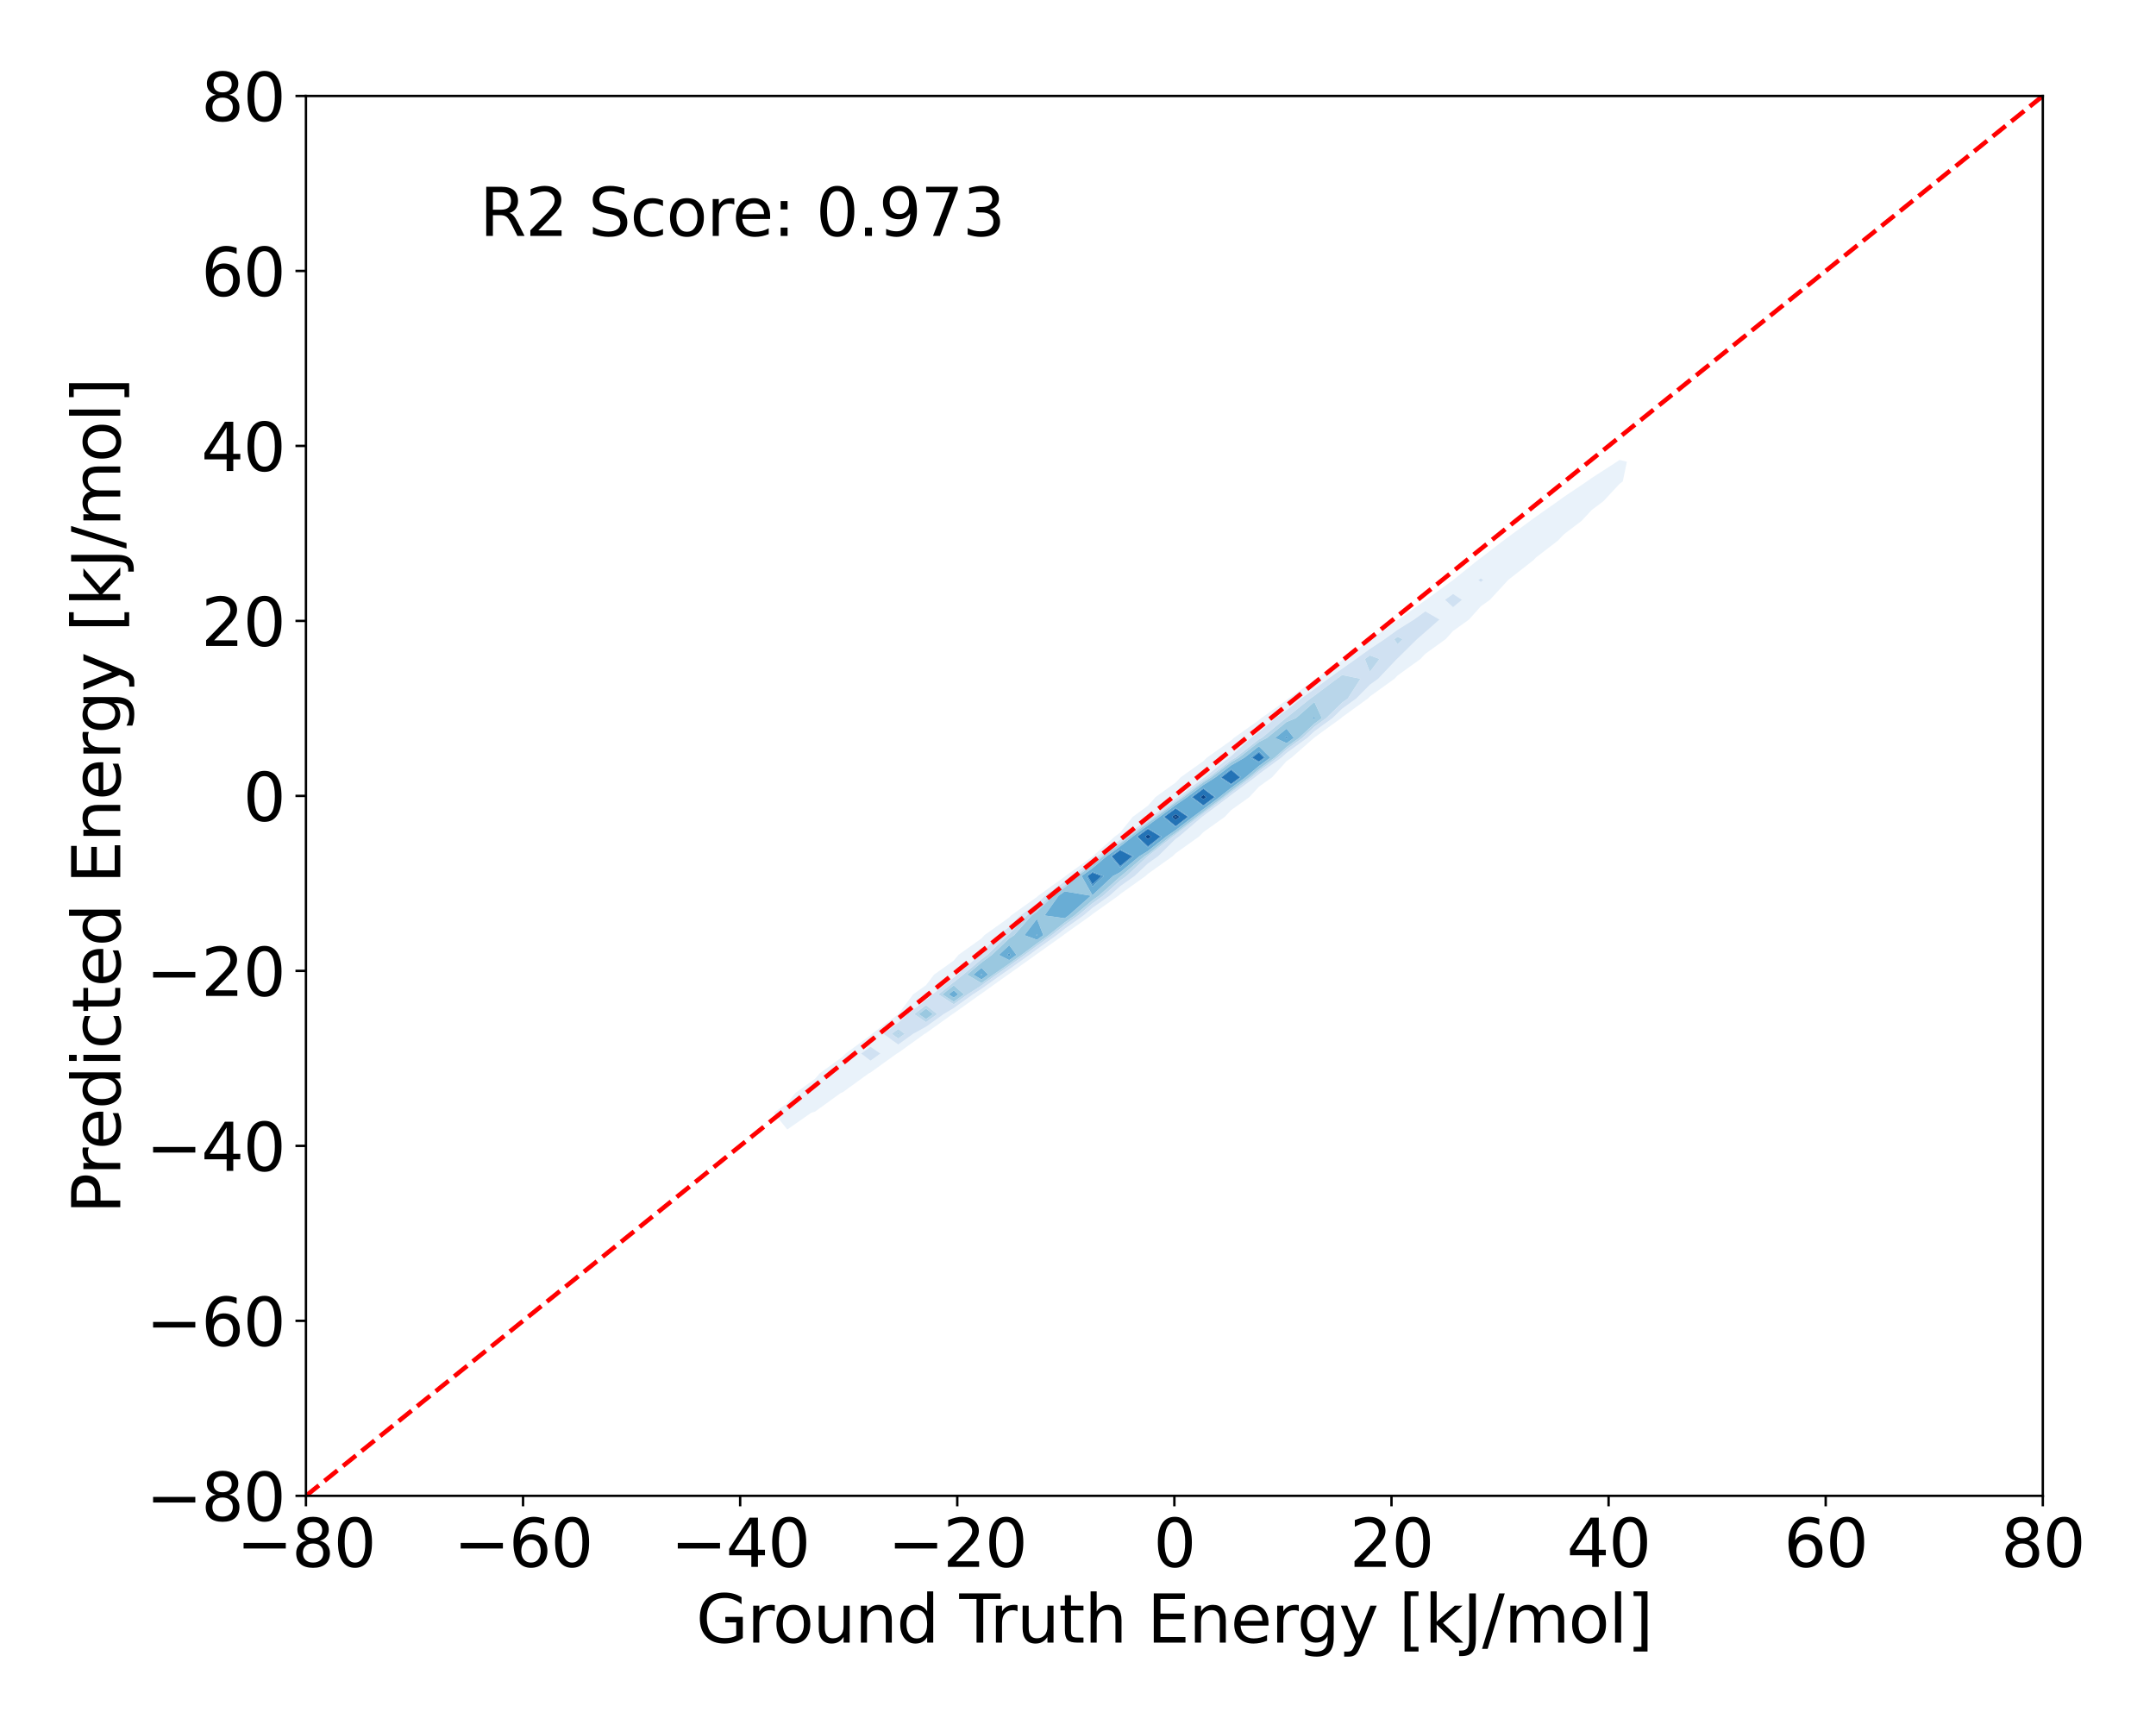<?xml version="1.0" encoding="utf-8" standalone="no"?>
<!DOCTYPE svg PUBLIC "-//W3C//DTD SVG 1.1//EN"
  "http://www.w3.org/Graphics/SVG/1.1/DTD/svg11.dtd">
<svg xmlns:xlink="http://www.w3.org/1999/xlink" width="720pt" height="576pt" viewBox="0 0 720 576" xmlns="http://www.w3.org/2000/svg" version="1.1">
 <defs>
  <style type="text/css">*{stroke-linejoin: round; stroke-linecap: butt}</style>
 </defs>
 <g id="figure_1">
  <g id="patch_1">
   <path d="M 0 576 
L 720 576 
L 720 0 
L 0 0 
z
" style="fill: #ffffff"/>
  </g>
  <g id="axes_1">
   <g id="patch_2">
    <path d="M 102.17 499.48 
L 682.2 499.48 
L 682.2 32.04 
L 102.17 32.04 
z
" style="fill: #ffffff"/>
   </g>
   <g id="QuadContourSet_1">
    <path d="M 253.647 378.471 
L 254.305 378.148 
L 253.647 378.066 
L 253.532 378.148 
z
M 262.911 377.161 
L 270.926 371.561 
L 272.176 371.183 
L 280.768 364.973 
L 281.44 364.71 
L 290.167 358.386 
L 290.704 358.143 
L 299.489 351.798 
L 299.968 351.557 
L 308.792 345.211 
L 309.232 344.969 
L 318.084 338.623 
L 318.496 338.378 
L 327.366 332.036 
L 327.76 331.782 
L 336.633 325.448 
L 337.025 325.177 
L 345.884 318.86 
L 346.289 318.561 
L 355.115 312.273 
L 355.553 311.926 
L 364.318 305.685 
L 364.817 305.265 
L 373.48 299.098 
L 374.081 298.562 
L 382.581 292.51 
L 383.345 291.791 
L 391.585 285.923 
L 392.609 284.912 
L 400.435 279.335 
L 401.874 277.854 
L 409.035 272.748 
L 411.138 270.509 
L 417.233 266.16 
L 420.402 262.703 
L 424.789 259.573 
L 429.666 254.151 
L 431.3 252.985 
L 438.812 246.398 
L 438.93 246.287 
L 447.852 239.81 
L 448.194 239.476 
L 456.831 233.222 
L 457.459 232.587 
L 465.695 226.635 
L 466.723 225.561 
L 474.37 220.047 
L 475.987 218.313 
L 482.734 213.46 
L 485.251 210.699 
L 490.583 206.872 
L 494.515 202.464 
L 497.559 200.285 
L 503.64 193.697 
L 503.779 193.561 
L 512.027 187.11 
L 513.043 186.076 
L 520.266 180.522 
L 522.308 178.382 
L 528.164 173.935 
L 531.572 170.285 
L 535.478 167.347 
L 540.836 161.576 
L 541.931 160.76 
L 543.303 154.172 
L 540.836 153.571 
L 539.982 154.172 
L 531.572 159.59 
L 529.937 160.76 
L 522.308 165.881 
L 520.287 167.347 
L 513.043 172.434 
L 510.994 173.935 
L 503.779 179.24 
L 502.034 180.522 
L 494.515 186.311 
L 493.426 187.11 
L 485.251 193.697 
L 485.251 193.697 
L 476.201 200.285 
L 475.987 200.41 
L 467.08 206.872 
L 466.723 207.095 
L 457.917 213.46 
L 457.459 213.763 
L 448.73 220.047 
L 448.194 220.425 
L 439.533 226.635 
L 438.93 227.088 
L 430.341 233.222 
L 429.666 233.763 
L 421.171 239.81 
L 420.402 240.468 
L 412.055 246.398 
L 411.138 247.236 
L 403.049 252.985 
L 401.874 254.136 
L 394.256 259.573 
L 392.609 261.309 
L 385.875 266.16 
L 383.345 269.049 
L 378.291 272.748 
L 374.081 277.996 
L 372.292 279.335 
L 364.924 285.923 
L 364.817 286.013 
L 355.807 292.51 
L 355.553 292.741 
L 346.703 299.098 
L 346.289 299.5 
L 337.653 305.685 
L 337.025 306.343 
L 328.727 312.273 
L 327.76 313.364 
L 320.057 318.86 
L 318.496 320.759 
L 311.918 325.448 
L 309.232 328.971 
L 304.93 332.036 
L 300.011 338.623 
L 299.968 338.663 
L 291.183 345.211 
L 290.704 345.69 
L 282.381 351.798 
L 281.44 352.811 
L 273.764 358.386 
L 272.176 360.229 
L 265.597 364.973 
L 262.911 368.343 
L 258.429 371.561 
z
M 287.561 351.798 
L 290.704 349.491 
L 294.021 351.798 
L 290.704 354.194 
z
M 294.985 345.211 
L 299.968 341.496 
L 303.057 338.623 
L 309.232 333.91 
L 311.398 332.036 
L 318.496 326.416 
L 319.7 325.448 
L 327.136 318.86 
L 327.76 318.415 
L 333.207 312.273 
L 337.025 309.544 
L 340.711 305.685 
L 346.289 301.691 
L 348.955 299.098 
L 355.553 294.358 
L 357.594 292.51 
L 364.817 287.302 
L 366.451 285.923 
L 374.081 280.391 
L 375.421 279.335 
L 383.345 273.548 
L 384.434 272.748 
L 392.609 266.718 
L 393.423 266.16 
L 401.874 259.844 
L 402.3 259.573 
L 410.362 252.985 
L 411.138 252.434 
L 417.74 246.398 
L 420.402 244.507 
L 425.894 239.81 
L 429.666 237.125 
L 434.538 233.222 
L 438.93 230.085 
L 443.525 226.635 
L 448.194 223.287 
L 452.791 220.047 
L 457.459 216.687 
L 462.332 213.46 
L 466.723 210.286 
L 472.204 206.872 
L 475.987 204.128 
L 480.735 206.872 
L 475.987 211.058 
L 473.219 213.46 
L 466.723 219.877 
L 466.515 220.047 
L 460.276 226.635 
L 457.459 228.671 
L 452.967 233.222 
L 448.194 236.679 
L 444.987 239.81 
L 438.93 244.207 
L 436.585 246.398 
L 429.666 251.44 
L 427.926 252.985 
L 420.402 258.5 
L 419.125 259.573 
L 411.138 265.48 
L 410.277 266.16 
L 401.874 272.46 
L 401.483 272.748 
L 393.754 279.335 
L 392.609 280.151 
L 386.763 285.923 
L 383.345 288.357 
L 378.931 292.51 
L 374.081 295.963 
L 370.568 299.098 
L 364.817 303.191 
L 361.857 305.685 
L 355.553 310.174 
L 352.903 312.273 
L 346.289 316.985 
L 343.759 318.86 
L 337.025 323.662 
L 334.442 325.448 
L 327.76 330.218 
L 324.932 332.036 
L 318.496 336.637 
L 315.16 338.623 
L 309.232 342.873 
L 304.973 345.211 
L 299.968 348.811 
z
M 482.55 200.285 
L 485.251 198.319 
L 488.244 200.285 
L 485.251 202.77 
z
M 493.684 193.697 
L 494.515 193.091 
L 495.334 193.697 
L 494.515 194.353 
z
" clip-path="url(#p48be2b1453)" style="fill: #e9f2fa"/>
    <path d="M 290.704 354.194 
L 294.021 351.798 
L 290.704 349.491 
L 287.561 351.798 
z
M 299.968 348.811 
L 304.973 345.211 
L 309.232 342.873 
L 315.16 338.623 
L 318.496 336.637 
L 324.932 332.036 
L 327.76 330.218 
L 334.442 325.448 
L 337.025 323.662 
L 343.759 318.86 
L 346.289 316.985 
L 352.903 312.273 
L 355.553 310.174 
L 361.857 305.685 
L 364.817 303.191 
L 370.568 299.098 
L 374.081 295.963 
L 378.931 292.51 
L 383.345 288.357 
L 386.763 285.923 
L 392.609 280.151 
L 393.754 279.335 
L 401.483 272.748 
L 401.874 272.46 
L 410.277 266.16 
L 411.138 265.48 
L 419.125 259.573 
L 420.402 258.5 
L 427.926 252.985 
L 429.666 251.44 
L 436.585 246.398 
L 438.93 244.207 
L 444.987 239.81 
L 448.194 236.679 
L 452.967 233.222 
L 457.459 228.671 
L 460.276 226.635 
L 466.515 220.047 
L 466.723 219.877 
L 473.219 213.46 
L 475.987 211.058 
L 480.735 206.872 
L 475.987 204.128 
L 472.204 206.872 
L 466.723 210.286 
L 462.332 213.46 
L 457.459 216.687 
L 452.791 220.047 
L 448.194 223.287 
L 443.525 226.635 
L 438.93 230.085 
L 434.538 233.222 
L 429.666 237.125 
L 425.894 239.81 
L 420.402 244.507 
L 417.74 246.398 
L 411.138 252.434 
L 410.362 252.985 
L 402.3 259.573 
L 401.874 259.844 
L 393.423 266.16 
L 392.609 266.718 
L 384.434 272.748 
L 383.345 273.548 
L 375.421 279.335 
L 374.081 280.391 
L 366.451 285.923 
L 364.817 287.302 
L 357.594 292.51 
L 355.553 294.358 
L 348.955 299.098 
L 346.289 301.691 
L 340.711 305.685 
L 337.025 309.544 
L 333.207 312.273 
L 327.76 318.415 
L 327.136 318.86 
L 319.7 325.448 
L 318.496 326.416 
L 311.398 332.036 
L 309.232 333.91 
L 303.057 338.623 
L 299.968 341.496 
L 294.985 345.211 
z
M 297.792 345.211 
L 299.968 343.588 
L 302.154 345.211 
L 299.968 346.783 
z
M 305.305 338.623 
L 309.232 335.626 
L 313.002 338.623 
L 309.232 341.325 
z
M 313.38 332.036 
L 318.496 327.985 
L 321.651 325.448 
L 327.76 320.307 
L 329.715 318.86 
L 336.513 312.273 
L 337.025 311.907 
L 342.969 305.685 
L 346.289 303.308 
L 350.617 299.098 
L 355.553 295.552 
L 358.914 292.51 
L 364.817 288.253 
L 367.579 285.923 
L 374.081 281.208 
L 376.459 279.335 
L 383.345 274.306 
L 385.465 272.748 
L 392.609 267.478 
L 394.532 266.16 
L 401.874 260.672 
L 403.603 259.573 
L 411.138 253.835 
L 412.598 252.985 
L 420.402 246.885 
L 421.35 246.398 
L 429.38 239.81 
L 429.666 239.607 
L 437.636 233.222 
L 438.93 232.298 
L 446.472 226.635 
L 448.194 225.4 
L 454.347 226.635 
L 450.115 233.222 
L 448.194 234.613 
L 442.872 239.81 
L 438.93 242.671 
L 434.941 246.398 
L 429.666 250.242 
L 426.577 252.985 
L 420.402 257.511 
L 417.947 259.573 
L 411.138 264.609 
L 409.175 266.16 
L 401.874 271.633 
L 400.365 272.748 
L 392.609 278.678 
L 391.648 279.335 
L 383.345 285.883 
L 383.281 285.923 
L 376.236 292.51 
L 374.081 294.044 
L 368.417 299.098 
L 364.817 301.661 
L 360.04 305.685 
L 355.553 308.88 
L 351.269 312.273 
L 346.289 315.821 
L 342.19 318.86 
L 337.025 322.543 
L 332.824 325.448 
L 327.76 329.063 
L 323.135 332.036 
L 318.496 335.353 
z
M 455.789 220.047 
L 457.459 218.846 
L 460.697 220.047 
L 457.459 224.35 
z
M 465.592 213.46 
L 466.723 212.643 
L 468.396 213.46 
L 466.723 215.113 
z
M 485.251 202.77 
L 488.244 200.285 
L 485.251 198.319 
L 482.55 200.285 
z
M 494.515 194.353 
L 495.334 193.697 
L 494.515 193.091 
L 493.684 193.697 
z
" clip-path="url(#p48be2b1453)" style="fill: #d0e1f2"/>
    <path d="M 299.968 346.783 
L 302.154 345.211 
L 299.968 343.588 
L 297.792 345.211 
z
M 299.682 345.211 
L 299.968 344.997 
L 300.256 345.211 
L 299.968 345.418 
z
M 309.232 341.325 
L 313.002 338.623 
L 309.232 335.626 
L 305.305 338.623 
z
M 306.82 338.623 
L 309.232 336.782 
L 311.548 338.623 
L 309.232 340.283 
z
M 318.496 335.353 
L 323.135 332.036 
L 327.76 329.063 
L 332.824 325.448 
L 337.025 322.543 
L 342.19 318.86 
L 346.289 315.821 
L 351.269 312.273 
L 355.553 308.88 
L 360.04 305.685 
L 364.817 301.661 
L 368.417 299.098 
L 374.081 294.044 
L 376.236 292.51 
L 383.281 285.923 
L 383.345 285.883 
L 391.648 279.335 
L 392.609 278.678 
L 400.365 272.748 
L 401.874 271.633 
L 409.175 266.16 
L 411.138 264.609 
L 417.947 259.573 
L 420.402 257.511 
L 426.577 252.985 
L 429.666 250.242 
L 434.941 246.398 
L 438.93 242.671 
L 442.872 239.81 
L 448.194 234.613 
L 450.115 233.222 
L 454.347 226.635 
L 448.194 225.4 
L 446.472 226.635 
L 438.93 232.298 
L 437.636 233.222 
L 429.666 239.607 
L 429.38 239.81 
L 421.35 246.398 
L 420.402 246.885 
L 412.598 252.985 
L 411.138 253.835 
L 403.603 259.573 
L 401.874 260.672 
L 394.532 266.16 
L 392.609 267.478 
L 385.465 272.748 
L 383.345 274.306 
L 376.459 279.335 
L 374.081 281.208 
L 367.579 285.923 
L 364.817 288.253 
L 358.914 292.51 
L 355.553 295.552 
L 350.617 299.098 
L 346.289 303.308 
L 342.969 305.685 
L 337.025 311.907 
L 336.513 312.273 
L 329.715 318.86 
L 327.76 320.307 
L 321.651 325.448 
L 318.496 327.985 
L 313.38 332.036 
z
M 314.714 332.036 
L 318.496 329.042 
L 321.925 332.036 
L 318.496 334.487 
z
M 322.966 325.448 
L 327.76 321.413 
L 331.211 318.86 
L 337.025 313.362 
L 338.685 312.273 
L 344.489 305.685 
L 346.289 304.397 
L 351.737 299.098 
L 355.553 296.357 
L 359.802 292.51 
L 364.817 288.894 
L 368.338 285.923 
L 374.081 281.759 
L 377.158 279.335 
L 383.345 274.817 
L 386.159 272.748 
L 392.609 267.99 
L 395.278 266.16 
L 401.874 261.23 
L 404.48 259.573 
L 411.138 254.503 
L 413.746 252.985 
L 420.402 247.782 
L 423.095 246.398 
L 429.666 241.056 
L 432.742 239.81 
L 438.93 234.388 
L 441.447 239.81 
L 438.93 241.637 
L 433.834 246.398 
L 429.666 249.435 
L 425.668 252.985 
L 420.402 256.845 
L 417.154 259.573 
L 411.138 264.023 
L 408.432 266.16 
L 401.874 271.077 
L 399.611 272.748 
L 392.609 278.102 
L 390.806 279.335 
L 383.345 285.219 
L 382.207 285.923 
L 374.421 292.51 
L 374.081 292.752 
L 366.969 299.098 
L 364.817 300.63 
L 358.816 305.685 
L 355.553 308.009 
L 350.17 312.273 
L 346.289 315.038 
L 341.133 318.86 
L 337.025 321.79 
L 331.735 325.448 
L 327.76 328.285 
z
M 457.459 224.35 
L 460.697 220.047 
L 457.459 218.846 
L 455.789 220.047 
z
M 466.723 215.113 
L 468.396 213.46 
L 466.723 212.643 
L 465.592 213.46 
z
" clip-path="url(#p48be2b1453)" style="fill: #b9d6ea"/>
    <path d="M 299.968 345.418 
L 300.256 345.211 
L 299.968 344.997 
L 299.682 345.211 
z
M 309.232 340.283 
L 311.548 338.623 
L 309.232 336.782 
L 306.82 338.623 
z
M 318.496 334.487 
L 321.925 332.036 
L 318.496 329.042 
L 314.714 332.036 
z
M 316.841 332.036 
L 318.496 330.725 
L 319.997 332.036 
L 318.496 333.109 
z
M 327.76 328.285 
L 331.735 325.448 
L 337.025 321.79 
L 341.133 318.86 
L 346.289 315.038 
L 350.17 312.273 
L 355.553 308.009 
L 358.816 305.685 
L 364.817 300.63 
L 366.969 299.098 
L 374.081 292.752 
L 374.421 292.51 
L 382.207 285.923 
L 383.345 285.219 
L 390.806 279.335 
L 392.609 278.102 
L 399.611 272.748 
L 401.874 271.077 
L 408.432 266.16 
L 411.138 264.023 
L 417.154 259.573 
L 420.402 256.845 
L 425.668 252.985 
L 429.666 249.435 
L 433.834 246.398 
L 438.93 241.637 
L 441.447 239.81 
L 438.93 234.388 
L 432.742 239.81 
L 429.666 241.056 
L 423.095 246.398 
L 420.402 247.782 
L 413.746 252.985 
L 411.138 254.503 
L 404.48 259.573 
L 401.874 261.23 
L 395.278 266.16 
L 392.609 267.99 
L 386.159 272.748 
L 383.345 274.817 
L 377.158 279.335 
L 374.081 281.759 
L 368.338 285.923 
L 364.817 288.894 
L 359.802 292.51 
L 355.553 296.357 
L 351.737 299.098 
L 346.289 304.397 
L 344.489 305.685 
L 338.685 312.273 
L 337.025 313.362 
L 331.211 318.86 
L 327.76 321.413 
L 322.966 325.448 
z
M 325.06 325.448 
L 327.76 323.175 
L 329.999 325.448 
L 327.76 327.046 
z
M 333.593 318.86 
L 337.025 315.615 
L 339.45 318.86 
L 337.025 320.59 
z
M 342.118 312.273 
L 346.289 306.836 
L 348.417 312.273 
L 346.289 313.789 
z
M 348.847 305.685 
L 353.52 299.098 
L 355.553 297.638 
L 364.302 299.098 
L 356.867 305.685 
L 355.553 306.621 
z
M 361.217 292.51 
L 364.817 289.914 
L 369.548 285.923 
L 374.081 282.636 
L 378.272 279.335 
L 383.345 275.63 
L 387.265 272.748 
L 392.609 268.806 
L 396.468 266.16 
L 401.874 262.119 
L 405.878 259.573 
L 411.138 255.568 
L 415.575 252.985 
L 420.402 249.212 
L 424.221 252.985 
L 420.402 255.785 
L 415.891 259.573 
L 411.138 263.088 
L 407.249 266.16 
L 401.874 270.19 
L 398.411 272.748 
L 392.609 277.184 
L 389.463 279.335 
L 383.345 284.16 
L 380.496 285.923 
L 374.081 291.255 
L 371.695 292.51 
L 364.817 298.929 
z
M 425.876 246.398 
L 429.666 243.317 
L 432.07 246.398 
L 429.666 248.149 
z
M 438.322 239.81 
L 438.93 239.277 
L 439.178 239.81 
L 438.93 239.99 
z
" clip-path="url(#p48be2b1453)" style="fill: #9ac8e0"/>
    <path d="M 318.496 333.109 
L 319.997 332.036 
L 318.496 330.725 
L 316.841 332.036 
z
M 327.76 327.046 
L 329.999 325.448 
L 327.76 323.175 
L 325.06 325.448 
z
M 327.446 325.448 
L 327.76 325.183 
L 328.021 325.448 
L 327.76 325.634 
z
M 337.025 320.59 
L 339.45 318.86 
L 337.025 315.615 
L 333.593 318.86 
z
M 336.307 318.86 
L 337.025 318.182 
L 337.531 318.86 
L 337.025 319.222 
z
M 346.289 313.789 
L 348.417 312.273 
L 346.289 306.836 
L 342.118 312.273 
z
M 346.031 312.273 
L 346.289 311.937 
L 346.42 312.273 
L 346.289 312.367 
z
M 355.553 306.621 
L 356.867 305.685 
L 364.302 299.098 
L 355.553 297.638 
L 353.52 299.098 
L 348.847 305.685 
z
M 364.817 298.929 
L 371.695 292.51 
L 374.081 291.255 
L 380.496 285.923 
L 383.345 284.16 
L 389.463 279.335 
L 392.609 277.184 
L 398.411 272.748 
L 401.874 270.19 
L 407.249 266.16 
L 411.138 263.088 
L 415.891 259.573 
L 420.402 255.785 
L 424.221 252.985 
L 420.402 249.212 
L 415.575 252.985 
L 411.138 255.568 
L 405.878 259.573 
L 401.874 262.119 
L 396.468 266.16 
L 392.609 268.806 
L 387.265 272.748 
L 383.345 275.63 
L 378.272 279.335 
L 374.081 282.636 
L 369.548 285.923 
L 364.817 289.914 
L 361.217 292.51 
z
M 362.83 292.51 
L 364.817 291.078 
L 368.613 292.51 
L 364.817 296.053 
z
M 370.926 285.923 
L 374.081 283.635 
L 378.545 285.923 
L 374.081 289.634 
z
M 379.541 279.335 
L 383.345 276.557 
L 387.933 279.335 
L 383.345 282.953 
z
M 388.525 272.748 
L 392.609 269.735 
L 397.043 272.748 
L 392.609 276.138 
z
M 397.823 266.16 
L 401.874 263.133 
L 405.902 266.16 
L 401.874 269.18 
z
M 407.471 259.573 
L 411.138 256.781 
L 414.451 259.573 
L 411.138 262.023 
z
M 417.66 252.985 
L 420.402 250.842 
L 422.572 252.985 
L 420.402 254.576 
z
M 429.666 248.149 
L 432.07 246.398 
L 429.666 243.317 
L 425.876 246.398 
z
M 429.045 246.398 
L 429.666 245.893 
L 430.06 246.398 
L 429.666 246.685 
z
M 438.93 239.99 
L 439.178 239.81 
L 438.93 239.277 
L 438.322 239.81 
z
" clip-path="url(#p48be2b1453)" style="fill: #69add5"/>
    <path d="M 327.76 325.634 
L 328.021 325.448 
L 327.76 325.183 
L 327.446 325.448 
z
M 337.025 319.222 
L 337.531 318.86 
L 337.025 318.182 
L 336.307 318.86 
z
M 346.289 312.367 
L 346.42 312.273 
L 346.289 311.937 
L 346.031 312.273 
z
M 364.817 296.053 
L 368.613 292.51 
L 364.817 291.078 
L 362.83 292.51 
z
M 363.257 292.51 
L 364.817 291.385 
L 367.799 292.51 
L 364.817 295.293 
z
M 374.081 289.634 
L 378.545 285.923 
L 374.081 283.635 
L 370.926 285.923 
z
M 371.29 285.923 
L 374.081 283.899 
L 378.03 285.923 
L 374.081 289.205 
z
M 383.345 282.953 
L 387.933 279.335 
L 383.345 276.557 
L 379.541 279.335 
z
M 379.876 279.335 
L 383.345 276.802 
L 387.528 279.335 
L 383.345 282.634 
z
M 392.609 276.138 
L 397.043 272.748 
L 392.609 269.735 
L 388.525 272.748 
z
M 388.858 272.748 
L 392.609 269.981 
L 396.682 272.748 
L 392.609 275.862 
z
M 401.874 269.18 
L 405.902 266.16 
L 401.874 263.133 
L 397.823 266.16 
z
M 398.181 266.16 
L 401.874 263.4 
L 405.545 266.16 
L 401.874 268.913 
z
M 411.138 262.023 
L 414.451 259.573 
L 411.138 256.781 
L 407.471 259.573 
z
M 407.892 259.573 
L 411.138 257.101 
L 414.071 259.573 
L 411.138 261.742 
z
M 420.402 254.576 
L 422.572 252.985 
L 420.402 250.842 
L 417.66 252.985 
z
M 418.21 252.985 
L 420.402 251.272 
L 422.136 252.985 
L 420.402 254.256 
z
M 429.666 246.685 
L 430.06 246.398 
L 429.666 245.893 
L 429.045 246.398 
z
" clip-path="url(#p48be2b1453)" style="fill: #4d99ca"/>
    <path d="M 364.817 295.293 
L 367.799 292.51 
L 364.817 291.385 
L 363.257 292.51 
z
M 374.081 289.205 
L 378.03 285.923 
L 374.081 283.899 
L 371.29 285.923 
z
M 383.345 282.634 
L 387.528 279.335 
L 383.345 276.802 
L 379.876 279.335 
z
M 382.445 279.335 
L 383.345 278.678 
L 384.431 279.335 
L 383.345 280.191 
z
M 392.609 275.862 
L 396.682 272.748 
L 392.609 269.981 
L 388.858 272.748 
z
M 391.409 272.748 
L 392.609 271.862 
L 393.913 272.748 
L 392.609 273.744 
z
M 401.874 268.913 
L 405.545 266.16 
L 401.874 263.4 
L 398.181 266.16 
z
M 400.926 266.16 
L 401.874 265.451 
L 402.816 266.16 
L 401.874 266.867 
z
M 411.138 261.742 
L 414.071 259.573 
L 411.138 257.101 
L 407.892 259.573 
z
M 411.118 259.573 
L 411.138 259.557 
L 411.156 259.573 
L 411.138 259.586 
z
M 420.402 254.256 
L 422.136 252.985 
L 420.402 251.272 
L 418.21 252.985 
z
" clip-path="url(#p48be2b1453)" style="fill: #2373b6"/>
    <path d="M 383.345 280.191 
L 384.431 279.335 
L 383.345 278.678 
L 382.445 279.335 
z
M 383.333 279.335 
L 383.345 279.326 
L 383.36 279.335 
L 383.345 279.347 
z
M 392.609 273.744 
L 393.913 272.748 
L 392.609 271.862 
L 391.409 272.748 
z
M 392.29 272.748 
L 392.609 272.512 
L 392.956 272.748 
L 392.609 273.013 
z
M 401.874 266.867 
L 402.816 266.16 
L 401.874 265.451 
L 400.926 266.16 
z
M 411.138 259.586 
L 411.156 259.573 
L 411.138 259.557 
L 411.118 259.573 
z
" clip-path="url(#p48be2b1453)" style="fill: #08458a"/>
    <path d="M 383.345 279.347 
L 383.36 279.335 
L 383.345 279.326 
L 383.333 279.335 
z
M 392.609 273.013 
L 392.956 272.748 
L 392.609 272.512 
L 392.29 272.748 
z
" clip-path="url(#p48be2b1453)" style="fill: #083471"/>
   </g>
   <g id="matplotlib.axis_1">
    <g id="xtick_1">
     <g id="line2d_1">
      <defs>
       <path id="m7c1979b3b3" d="M 0 0 
L 0 3.5 
" style="stroke: #000000; stroke-width: 0.8"/>
      </defs>
      <g>
       <use xlink:href="#m7c1979b3b3" x="102.17" y="499.48" style="stroke: #000000; stroke-width: 0.8"/>
      </g>
     </g>
     <g id="text_1">
      <!-- −80 -->
      <g transform="translate(78.955 523.197) scale(0.22 -0.22)">
       <defs>
        <path id="DejaVuSans-2212" d="M 678 2272 
L 4684 2272 
L 4684 1741 
L 678 1741 
L 678 2272 
z
" transform="scale(0.016)"/>
        <path id="DejaVuSans-38" d="M 2034 2216 
Q 1584 2216 1326 1975 
Q 1069 1734 1069 1313 
Q 1069 891 1326 650 
Q 1584 409 2034 409 
Q 2484 409 2743 651 
Q 3003 894 3003 1313 
Q 3003 1734 2745 1975 
Q 2488 2216 2034 2216 
z
M 1403 2484 
Q 997 2584 770 2862 
Q 544 3141 544 3541 
Q 544 4100 942 4425 
Q 1341 4750 2034 4750 
Q 2731 4750 3128 4425 
Q 3525 4100 3525 3541 
Q 3525 3141 3298 2862 
Q 3072 2584 2669 2484 
Q 3125 2378 3379 2068 
Q 3634 1759 3634 1313 
Q 3634 634 3220 271 
Q 2806 -91 2034 -91 
Q 1263 -91 848 271 
Q 434 634 434 1313 
Q 434 1759 690 2068 
Q 947 2378 1403 2484 
z
M 1172 3481 
Q 1172 3119 1398 2916 
Q 1625 2713 2034 2713 
Q 2441 2713 2670 2916 
Q 2900 3119 2900 3481 
Q 2900 3844 2670 4047 
Q 2441 4250 2034 4250 
Q 1625 4250 1398 4047 
Q 1172 3844 1172 3481 
z
" transform="scale(0.016)"/>
        <path id="DejaVuSans-30" d="M 2034 4250 
Q 1547 4250 1301 3770 
Q 1056 3291 1056 2328 
Q 1056 1369 1301 889 
Q 1547 409 2034 409 
Q 2525 409 2770 889 
Q 3016 1369 3016 2328 
Q 3016 3291 2770 3770 
Q 2525 4250 2034 4250 
z
M 2034 4750 
Q 2819 4750 3233 4129 
Q 3647 3509 3647 2328 
Q 3647 1150 3233 529 
Q 2819 -91 2034 -91 
Q 1250 -91 836 529 
Q 422 1150 422 2328 
Q 422 3509 836 4129 
Q 1250 4750 2034 4750 
z
" transform="scale(0.016)"/>
       </defs>
       <use xlink:href="#DejaVuSans-2212"/>
       <use xlink:href="#DejaVuSans-38" x="83.789"/>
       <use xlink:href="#DejaVuSans-30" x="147.412"/>
      </g>
     </g>
    </g>
    <g id="xtick_2">
     <g id="line2d_2">
      <g>
       <use xlink:href="#m7c1979b3b3" x="174.674" y="499.48" style="stroke: #000000; stroke-width: 0.8"/>
      </g>
     </g>
     <g id="text_2">
      <!-- −60 -->
      <g transform="translate(151.459 523.197) scale(0.22 -0.22)">
       <defs>
        <path id="DejaVuSans-36" d="M 2113 2584 
Q 1688 2584 1439 2293 
Q 1191 2003 1191 1497 
Q 1191 994 1439 701 
Q 1688 409 2113 409 
Q 2538 409 2786 701 
Q 3034 994 3034 1497 
Q 3034 2003 2786 2293 
Q 2538 2584 2113 2584 
z
M 3366 4563 
L 3366 3988 
Q 3128 4100 2886 4159 
Q 2644 4219 2406 4219 
Q 1781 4219 1451 3797 
Q 1122 3375 1075 2522 
Q 1259 2794 1537 2939 
Q 1816 3084 2150 3084 
Q 2853 3084 3261 2657 
Q 3669 2231 3669 1497 
Q 3669 778 3244 343 
Q 2819 -91 2113 -91 
Q 1303 -91 875 529 
Q 447 1150 447 2328 
Q 447 3434 972 4092 
Q 1497 4750 2381 4750 
Q 2619 4750 2861 4703 
Q 3103 4656 3366 4563 
z
" transform="scale(0.016)"/>
       </defs>
       <use xlink:href="#DejaVuSans-2212"/>
       <use xlink:href="#DejaVuSans-36" x="83.789"/>
       <use xlink:href="#DejaVuSans-30" x="147.412"/>
      </g>
     </g>
    </g>
    <g id="xtick_3">
     <g id="line2d_3">
      <g>
       <use xlink:href="#m7c1979b3b3" x="247.178" y="499.48" style="stroke: #000000; stroke-width: 0.8"/>
      </g>
     </g>
     <g id="text_3">
      <!-- −40 -->
      <g transform="translate(223.962 523.197) scale(0.22 -0.22)">
       <defs>
        <path id="DejaVuSans-34" d="M 2419 4116 
L 825 1625 
L 2419 1625 
L 2419 4116 
z
M 2253 4666 
L 3047 4666 
L 3047 1625 
L 3713 1625 
L 3713 1100 
L 3047 1100 
L 3047 0 
L 2419 0 
L 2419 1100 
L 313 1100 
L 313 1709 
L 2253 4666 
z
" transform="scale(0.016)"/>
       </defs>
       <use xlink:href="#DejaVuSans-2212"/>
       <use xlink:href="#DejaVuSans-34" x="83.789"/>
       <use xlink:href="#DejaVuSans-30" x="147.412"/>
      </g>
     </g>
    </g>
    <g id="xtick_4">
     <g id="line2d_4">
      <g>
       <use xlink:href="#m7c1979b3b3" x="319.681" y="499.48" style="stroke: #000000; stroke-width: 0.8"/>
      </g>
     </g>
     <g id="text_4">
      <!-- −20 -->
      <g transform="translate(296.466 523.197) scale(0.22 -0.22)">
       <defs>
        <path id="DejaVuSans-32" d="M 1228 531 
L 3431 531 
L 3431 0 
L 469 0 
L 469 531 
Q 828 903 1448 1529 
Q 2069 2156 2228 2338 
Q 2531 2678 2651 2914 
Q 2772 3150 2772 3378 
Q 2772 3750 2511 3984 
Q 2250 4219 1831 4219 
Q 1534 4219 1204 4116 
Q 875 4013 500 3803 
L 500 4441 
Q 881 4594 1212 4672 
Q 1544 4750 1819 4750 
Q 2544 4750 2975 4387 
Q 3406 4025 3406 3419 
Q 3406 3131 3298 2873 
Q 3191 2616 2906 2266 
Q 2828 2175 2409 1742 
Q 1991 1309 1228 531 
z
" transform="scale(0.016)"/>
       </defs>
       <use xlink:href="#DejaVuSans-2212"/>
       <use xlink:href="#DejaVuSans-32" x="83.789"/>
       <use xlink:href="#DejaVuSans-30" x="147.412"/>
      </g>
     </g>
    </g>
    <g id="xtick_5">
     <g id="line2d_5">
      <g>
       <use xlink:href="#m7c1979b3b3" x="392.185" y="499.48" style="stroke: #000000; stroke-width: 0.8"/>
      </g>
     </g>
     <g id="text_5">
      <!-- 0 -->
      <g transform="translate(385.186 523.197) scale(0.22 -0.22)">
       <use xlink:href="#DejaVuSans-30"/>
      </g>
     </g>
    </g>
    <g id="xtick_6">
     <g id="line2d_6">
      <g>
       <use xlink:href="#m7c1979b3b3" x="464.689" y="499.48" style="stroke: #000000; stroke-width: 0.8"/>
      </g>
     </g>
     <g id="text_6">
      <!-- 20 -->
      <g transform="translate(450.691 523.197) scale(0.22 -0.22)">
       <use xlink:href="#DejaVuSans-32"/>
       <use xlink:href="#DejaVuSans-30" x="63.623"/>
      </g>
     </g>
    </g>
    <g id="xtick_7">
     <g id="line2d_7">
      <g>
       <use xlink:href="#m7c1979b3b3" x="537.192" y="499.48" style="stroke: #000000; stroke-width: 0.8"/>
      </g>
     </g>
     <g id="text_7">
      <!-- 40 -->
      <g transform="translate(523.195 523.197) scale(0.22 -0.22)">
       <use xlink:href="#DejaVuSans-34"/>
       <use xlink:href="#DejaVuSans-30" x="63.623"/>
      </g>
     </g>
    </g>
    <g id="xtick_8">
     <g id="line2d_8">
      <g>
       <use xlink:href="#m7c1979b3b3" x="609.696" y="499.48" style="stroke: #000000; stroke-width: 0.8"/>
      </g>
     </g>
     <g id="text_8">
      <!-- 60 -->
      <g transform="translate(595.699 523.197) scale(0.22 -0.22)">
       <use xlink:href="#DejaVuSans-36"/>
       <use xlink:href="#DejaVuSans-30" x="63.623"/>
      </g>
     </g>
    </g>
    <g id="xtick_9">
     <g id="line2d_9">
      <g>
       <use xlink:href="#m7c1979b3b3" x="682.2" y="499.48" style="stroke: #000000; stroke-width: 0.8"/>
      </g>
     </g>
     <g id="text_9">
      <!-- 80 -->
      <g transform="translate(668.202 523.197) scale(0.22 -0.22)">
       <use xlink:href="#DejaVuSans-38"/>
       <use xlink:href="#DejaVuSans-30" x="63.623"/>
      </g>
     </g>
    </g>
    <g id="text_10">
     <!-- Ground Truth Energy [kJ/mol] -->
     <g transform="translate(232.451 548.488) scale(0.22 -0.22)">
      <defs>
       <path id="DejaVuSans-47" d="M 3809 666 
L 3809 1919 
L 2778 1919 
L 2778 2438 
L 4434 2438 
L 4434 434 
Q 4069 175 3628 42 
Q 3188 -91 2688 -91 
Q 1594 -91 976 548 
Q 359 1188 359 2328 
Q 359 3472 976 4111 
Q 1594 4750 2688 4750 
Q 3144 4750 3555 4637 
Q 3966 4525 4313 4306 
L 4313 3634 
Q 3963 3931 3569 4081 
Q 3175 4231 2741 4231 
Q 1884 4231 1454 3753 
Q 1025 3275 1025 2328 
Q 1025 1384 1454 906 
Q 1884 428 2741 428 
Q 3075 428 3337 486 
Q 3600 544 3809 666 
z
" transform="scale(0.016)"/>
       <path id="DejaVuSans-72" d="M 2631 2963 
Q 2534 3019 2420 3045 
Q 2306 3072 2169 3072 
Q 1681 3072 1420 2755 
Q 1159 2438 1159 1844 
L 1159 0 
L 581 0 
L 581 3500 
L 1159 3500 
L 1159 2956 
Q 1341 3275 1631 3429 
Q 1922 3584 2338 3584 
Q 2397 3584 2469 3576 
Q 2541 3569 2628 3553 
L 2631 2963 
z
" transform="scale(0.016)"/>
       <path id="DejaVuSans-6f" d="M 1959 3097 
Q 1497 3097 1228 2736 
Q 959 2375 959 1747 
Q 959 1119 1226 758 
Q 1494 397 1959 397 
Q 2419 397 2687 759 
Q 2956 1122 2956 1747 
Q 2956 2369 2687 2733 
Q 2419 3097 1959 3097 
z
M 1959 3584 
Q 2709 3584 3137 3096 
Q 3566 2609 3566 1747 
Q 3566 888 3137 398 
Q 2709 -91 1959 -91 
Q 1206 -91 779 398 
Q 353 888 353 1747 
Q 353 2609 779 3096 
Q 1206 3584 1959 3584 
z
" transform="scale(0.016)"/>
       <path id="DejaVuSans-75" d="M 544 1381 
L 544 3500 
L 1119 3500 
L 1119 1403 
Q 1119 906 1312 657 
Q 1506 409 1894 409 
Q 2359 409 2629 706 
Q 2900 1003 2900 1516 
L 2900 3500 
L 3475 3500 
L 3475 0 
L 2900 0 
L 2900 538 
Q 2691 219 2414 64 
Q 2138 -91 1772 -91 
Q 1169 -91 856 284 
Q 544 659 544 1381 
z
M 1991 3584 
L 1991 3584 
z
" transform="scale(0.016)"/>
       <path id="DejaVuSans-6e" d="M 3513 2113 
L 3513 0 
L 2938 0 
L 2938 2094 
Q 2938 2591 2744 2837 
Q 2550 3084 2163 3084 
Q 1697 3084 1428 2787 
Q 1159 2491 1159 1978 
L 1159 0 
L 581 0 
L 581 3500 
L 1159 3500 
L 1159 2956 
Q 1366 3272 1645 3428 
Q 1925 3584 2291 3584 
Q 2894 3584 3203 3211 
Q 3513 2838 3513 2113 
z
" transform="scale(0.016)"/>
       <path id="DejaVuSans-64" d="M 2906 2969 
L 2906 4863 
L 3481 4863 
L 3481 0 
L 2906 0 
L 2906 525 
Q 2725 213 2448 61 
Q 2172 -91 1784 -91 
Q 1150 -91 751 415 
Q 353 922 353 1747 
Q 353 2572 751 3078 
Q 1150 3584 1784 3584 
Q 2172 3584 2448 3432 
Q 2725 3281 2906 2969 
z
M 947 1747 
Q 947 1113 1208 752 
Q 1469 391 1925 391 
Q 2381 391 2643 752 
Q 2906 1113 2906 1747 
Q 2906 2381 2643 2742 
Q 2381 3103 1925 3103 
Q 1469 3103 1208 2742 
Q 947 2381 947 1747 
z
" transform="scale(0.016)"/>
       <path id="DejaVuSans-20" transform="scale(0.016)"/>
       <path id="DejaVuSans-54" d="M -19 4666 
L 3928 4666 
L 3928 4134 
L 2272 4134 
L 2272 0 
L 1638 0 
L 1638 4134 
L -19 4134 
L -19 4666 
z
" transform="scale(0.016)"/>
       <path id="DejaVuSans-74" d="M 1172 4494 
L 1172 3500 
L 2356 3500 
L 2356 3053 
L 1172 3053 
L 1172 1153 
Q 1172 725 1289 603 
Q 1406 481 1766 481 
L 2356 481 
L 2356 0 
L 1766 0 
Q 1100 0 847 248 
Q 594 497 594 1153 
L 594 3053 
L 172 3053 
L 172 3500 
L 594 3500 
L 594 4494 
L 1172 4494 
z
" transform="scale(0.016)"/>
       <path id="DejaVuSans-68" d="M 3513 2113 
L 3513 0 
L 2938 0 
L 2938 2094 
Q 2938 2591 2744 2837 
Q 2550 3084 2163 3084 
Q 1697 3084 1428 2787 
Q 1159 2491 1159 1978 
L 1159 0 
L 581 0 
L 581 4863 
L 1159 4863 
L 1159 2956 
Q 1366 3272 1645 3428 
Q 1925 3584 2291 3584 
Q 2894 3584 3203 3211 
Q 3513 2838 3513 2113 
z
" transform="scale(0.016)"/>
       <path id="DejaVuSans-45" d="M 628 4666 
L 3578 4666 
L 3578 4134 
L 1259 4134 
L 1259 2753 
L 3481 2753 
L 3481 2222 
L 1259 2222 
L 1259 531 
L 3634 531 
L 3634 0 
L 628 0 
L 628 4666 
z
" transform="scale(0.016)"/>
       <path id="DejaVuSans-65" d="M 3597 1894 
L 3597 1613 
L 953 1613 
Q 991 1019 1311 708 
Q 1631 397 2203 397 
Q 2534 397 2845 478 
Q 3156 559 3463 722 
L 3463 178 
Q 3153 47 2828 -22 
Q 2503 -91 2169 -91 
Q 1331 -91 842 396 
Q 353 884 353 1716 
Q 353 2575 817 3079 
Q 1281 3584 2069 3584 
Q 2775 3584 3186 3129 
Q 3597 2675 3597 1894 
z
M 3022 2063 
Q 3016 2534 2758 2815 
Q 2500 3097 2075 3097 
Q 1594 3097 1305 2825 
Q 1016 2553 972 2059 
L 3022 2063 
z
" transform="scale(0.016)"/>
       <path id="DejaVuSans-67" d="M 2906 1791 
Q 2906 2416 2648 2759 
Q 2391 3103 1925 3103 
Q 1463 3103 1205 2759 
Q 947 2416 947 1791 
Q 947 1169 1205 825 
Q 1463 481 1925 481 
Q 2391 481 2648 825 
Q 2906 1169 2906 1791 
z
M 3481 434 
Q 3481 -459 3084 -895 
Q 2688 -1331 1869 -1331 
Q 1566 -1331 1297 -1286 
Q 1028 -1241 775 -1147 
L 775 -588 
Q 1028 -725 1275 -790 
Q 1522 -856 1778 -856 
Q 2344 -856 2625 -561 
Q 2906 -266 2906 331 
L 2906 616 
Q 2728 306 2450 153 
Q 2172 0 1784 0 
Q 1141 0 747 490 
Q 353 981 353 1791 
Q 353 2603 747 3093 
Q 1141 3584 1784 3584 
Q 2172 3584 2450 3431 
Q 2728 3278 2906 2969 
L 2906 3500 
L 3481 3500 
L 3481 434 
z
" transform="scale(0.016)"/>
       <path id="DejaVuSans-79" d="M 2059 -325 
Q 1816 -950 1584 -1140 
Q 1353 -1331 966 -1331 
L 506 -1331 
L 506 -850 
L 844 -850 
Q 1081 -850 1212 -737 
Q 1344 -625 1503 -206 
L 1606 56 
L 191 3500 
L 800 3500 
L 1894 763 
L 2988 3500 
L 3597 3500 
L 2059 -325 
z
" transform="scale(0.016)"/>
       <path id="DejaVuSans-5b" d="M 550 4863 
L 1875 4863 
L 1875 4416 
L 1125 4416 
L 1125 -397 
L 1875 -397 
L 1875 -844 
L 550 -844 
L 550 4863 
z
" transform="scale(0.016)"/>
       <path id="DejaVuSans-6b" d="M 581 4863 
L 1159 4863 
L 1159 1991 
L 2875 3500 
L 3609 3500 
L 1753 1863 
L 3688 0 
L 2938 0 
L 1159 1709 
L 1159 0 
L 581 0 
L 581 4863 
z
" transform="scale(0.016)"/>
       <path id="DejaVuSans-4a" d="M 628 4666 
L 1259 4666 
L 1259 325 
Q 1259 -519 939 -900 
Q 619 -1281 -91 -1281 
L -331 -1281 
L -331 -750 
L -134 -750 
Q 284 -750 456 -515 
Q 628 -281 628 325 
L 628 4666 
z
" transform="scale(0.016)"/>
       <path id="DejaVuSans-2f" d="M 1625 4666 
L 2156 4666 
L 531 -594 
L 0 -594 
L 1625 4666 
z
" transform="scale(0.016)"/>
       <path id="DejaVuSans-6d" d="M 3328 2828 
Q 3544 3216 3844 3400 
Q 4144 3584 4550 3584 
Q 5097 3584 5394 3201 
Q 5691 2819 5691 2113 
L 5691 0 
L 5113 0 
L 5113 2094 
Q 5113 2597 4934 2840 
Q 4756 3084 4391 3084 
Q 3944 3084 3684 2787 
Q 3425 2491 3425 1978 
L 3425 0 
L 2847 0 
L 2847 2094 
Q 2847 2600 2669 2842 
Q 2491 3084 2119 3084 
Q 1678 3084 1418 2786 
Q 1159 2488 1159 1978 
L 1159 0 
L 581 0 
L 581 3500 
L 1159 3500 
L 1159 2956 
Q 1356 3278 1631 3431 
Q 1906 3584 2284 3584 
Q 2666 3584 2933 3390 
Q 3200 3197 3328 2828 
z
" transform="scale(0.016)"/>
       <path id="DejaVuSans-6c" d="M 603 4863 
L 1178 4863 
L 1178 0 
L 603 0 
L 603 4863 
z
" transform="scale(0.016)"/>
       <path id="DejaVuSans-5d" d="M 1947 4863 
L 1947 -844 
L 622 -844 
L 622 -397 
L 1369 -397 
L 1369 4416 
L 622 4416 
L 622 4863 
L 1947 4863 
z
" transform="scale(0.016)"/>
      </defs>
      <use xlink:href="#DejaVuSans-47"/>
      <use xlink:href="#DejaVuSans-72" x="77.49"/>
      <use xlink:href="#DejaVuSans-6f" x="116.354"/>
      <use xlink:href="#DejaVuSans-75" x="177.535"/>
      <use xlink:href="#DejaVuSans-6e" x="240.914"/>
      <use xlink:href="#DejaVuSans-64" x="304.293"/>
      <use xlink:href="#DejaVuSans-20" x="367.77"/>
      <use xlink:href="#DejaVuSans-54" x="399.557"/>
      <use xlink:href="#DejaVuSans-72" x="445.891"/>
      <use xlink:href="#DejaVuSans-75" x="487.004"/>
      <use xlink:href="#DejaVuSans-74" x="550.383"/>
      <use xlink:href="#DejaVuSans-68" x="589.592"/>
      <use xlink:href="#DejaVuSans-20" x="652.971"/>
      <use xlink:href="#DejaVuSans-45" x="684.758"/>
      <use xlink:href="#DejaVuSans-6e" x="747.941"/>
      <use xlink:href="#DejaVuSans-65" x="811.32"/>
      <use xlink:href="#DejaVuSans-72" x="872.844"/>
      <use xlink:href="#DejaVuSans-67" x="912.207"/>
      <use xlink:href="#DejaVuSans-79" x="975.684"/>
      <use xlink:href="#DejaVuSans-20" x="1034.863"/>
      <use xlink:href="#DejaVuSans-5b" x="1066.65"/>
      <use xlink:href="#DejaVuSans-6b" x="1105.664"/>
      <use xlink:href="#DejaVuSans-4a" x="1163.574"/>
      <use xlink:href="#DejaVuSans-2f" x="1193.066"/>
      <use xlink:href="#DejaVuSans-6d" x="1226.758"/>
      <use xlink:href="#DejaVuSans-6f" x="1324.17"/>
      <use xlink:href="#DejaVuSans-6c" x="1385.352"/>
      <use xlink:href="#DejaVuSans-5d" x="1413.135"/>
     </g>
    </g>
   </g>
   <g id="matplotlib.axis_2">
    <g id="ytick_1">
     <g id="line2d_10">
      <defs>
       <path id="m835efe9efc" d="M 0 0 
L -3.5 0 
" style="stroke: #000000; stroke-width: 0.8"/>
      </defs>
      <g>
       <use xlink:href="#m835efe9efc" x="102.17" y="499.48" style="stroke: #000000; stroke-width: 0.8"/>
      </g>
     </g>
     <g id="text_11">
      <!-- −80 -->
      <g transform="translate(48.74 507.838) scale(0.22 -0.22)">
       <use xlink:href="#DejaVuSans-2212"/>
       <use xlink:href="#DejaVuSans-38" x="83.789"/>
       <use xlink:href="#DejaVuSans-30" x="147.412"/>
      </g>
     </g>
    </g>
    <g id="ytick_2">
     <g id="line2d_11">
      <g>
       <use xlink:href="#m835efe9efc" x="102.17" y="441.05" style="stroke: #000000; stroke-width: 0.8"/>
      </g>
     </g>
     <g id="text_12">
      <!-- −60 -->
      <g transform="translate(48.74 449.408) scale(0.22 -0.22)">
       <use xlink:href="#DejaVuSans-2212"/>
       <use xlink:href="#DejaVuSans-36" x="83.789"/>
       <use xlink:href="#DejaVuSans-30" x="147.412"/>
      </g>
     </g>
    </g>
    <g id="ytick_3">
     <g id="line2d_12">
      <g>
       <use xlink:href="#m835efe9efc" x="102.17" y="382.62" style="stroke: #000000; stroke-width: 0.8"/>
      </g>
     </g>
     <g id="text_13">
      <!-- −40 -->
      <g transform="translate(48.74 390.978) scale(0.22 -0.22)">
       <use xlink:href="#DejaVuSans-2212"/>
       <use xlink:href="#DejaVuSans-34" x="83.789"/>
       <use xlink:href="#DejaVuSans-30" x="147.412"/>
      </g>
     </g>
    </g>
    <g id="ytick_4">
     <g id="line2d_13">
      <g>
       <use xlink:href="#m835efe9efc" x="102.17" y="324.19" style="stroke: #000000; stroke-width: 0.8"/>
      </g>
     </g>
     <g id="text_14">
      <!-- −20 -->
      <g transform="translate(48.74 332.548) scale(0.22 -0.22)">
       <use xlink:href="#DejaVuSans-2212"/>
       <use xlink:href="#DejaVuSans-32" x="83.789"/>
       <use xlink:href="#DejaVuSans-30" x="147.412"/>
      </g>
     </g>
    </g>
    <g id="ytick_5">
     <g id="line2d_14">
      <g>
       <use xlink:href="#m835efe9efc" x="102.17" y="265.76" style="stroke: #000000; stroke-width: 0.8"/>
      </g>
     </g>
     <g id="text_15">
      <!-- 0 -->
      <g transform="translate(81.172 274.118) scale(0.22 -0.22)">
       <use xlink:href="#DejaVuSans-30"/>
      </g>
     </g>
    </g>
    <g id="ytick_6">
     <g id="line2d_15">
      <g>
       <use xlink:href="#m835efe9efc" x="102.17" y="207.33" style="stroke: #000000; stroke-width: 0.8"/>
      </g>
     </g>
     <g id="text_16">
      <!-- 20 -->
      <g transform="translate(67.175 215.688) scale(0.22 -0.22)">
       <use xlink:href="#DejaVuSans-32"/>
       <use xlink:href="#DejaVuSans-30" x="63.623"/>
      </g>
     </g>
    </g>
    <g id="ytick_7">
     <g id="line2d_16">
      <g>
       <use xlink:href="#m835efe9efc" x="102.17" y="148.9" style="stroke: #000000; stroke-width: 0.8"/>
      </g>
     </g>
     <g id="text_17">
      <!-- 40 -->
      <g transform="translate(67.175 157.258) scale(0.22 -0.22)">
       <use xlink:href="#DejaVuSans-34"/>
       <use xlink:href="#DejaVuSans-30" x="63.623"/>
      </g>
     </g>
    </g>
    <g id="ytick_8">
     <g id="line2d_17">
      <g>
       <use xlink:href="#m835efe9efc" x="102.17" y="90.47" style="stroke: #000000; stroke-width: 0.8"/>
      </g>
     </g>
     <g id="text_18">
      <!-- 60 -->
      <g transform="translate(67.175 98.828) scale(0.22 -0.22)">
       <use xlink:href="#DejaVuSans-36"/>
       <use xlink:href="#DejaVuSans-30" x="63.623"/>
      </g>
     </g>
    </g>
    <g id="ytick_9">
     <g id="line2d_18">
      <g>
       <use xlink:href="#m835efe9efc" x="102.17" y="32.04" style="stroke: #000000; stroke-width: 0.8"/>
      </g>
     </g>
     <g id="text_19">
      <!-- 80 -->
      <g transform="translate(67.175 40.398) scale(0.22 -0.22)">
       <use xlink:href="#DejaVuSans-38"/>
       <use xlink:href="#DejaVuSans-30" x="63.623"/>
      </g>
     </g>
    </g>
    <g id="text_20">
     <!-- Predicted Energy [kJ/mol] -->
     <g transform="translate(40.164 405.305) rotate(-90) scale(0.22 -0.22)">
      <defs>
       <path id="DejaVuSans-50" d="M 1259 4147 
L 1259 2394 
L 2053 2394 
Q 2494 2394 2734 2622 
Q 2975 2850 2975 3272 
Q 2975 3691 2734 3919 
Q 2494 4147 2053 4147 
L 1259 4147 
z
M 628 4666 
L 2053 4666 
Q 2838 4666 3239 4311 
Q 3641 3956 3641 3272 
Q 3641 2581 3239 2228 
Q 2838 1875 2053 1875 
L 1259 1875 
L 1259 0 
L 628 0 
L 628 4666 
z
" transform="scale(0.016)"/>
       <path id="DejaVuSans-69" d="M 603 3500 
L 1178 3500 
L 1178 0 
L 603 0 
L 603 3500 
z
M 603 4863 
L 1178 4863 
L 1178 4134 
L 603 4134 
L 603 4863 
z
" transform="scale(0.016)"/>
       <path id="DejaVuSans-63" d="M 3122 3366 
L 3122 2828 
Q 2878 2963 2633 3030 
Q 2388 3097 2138 3097 
Q 1578 3097 1268 2742 
Q 959 2388 959 1747 
Q 959 1106 1268 751 
Q 1578 397 2138 397 
Q 2388 397 2633 464 
Q 2878 531 3122 666 
L 3122 134 
Q 2881 22 2623 -34 
Q 2366 -91 2075 -91 
Q 1284 -91 818 406 
Q 353 903 353 1747 
Q 353 2603 823 3093 
Q 1294 3584 2113 3584 
Q 2378 3584 2631 3529 
Q 2884 3475 3122 3366 
z
" transform="scale(0.016)"/>
      </defs>
      <use xlink:href="#DejaVuSans-50"/>
      <use xlink:href="#DejaVuSans-72" x="58.553"/>
      <use xlink:href="#DejaVuSans-65" x="97.416"/>
      <use xlink:href="#DejaVuSans-64" x="158.939"/>
      <use xlink:href="#DejaVuSans-69" x="222.416"/>
      <use xlink:href="#DejaVuSans-63" x="250.199"/>
      <use xlink:href="#DejaVuSans-74" x="305.18"/>
      <use xlink:href="#DejaVuSans-65" x="344.389"/>
      <use xlink:href="#DejaVuSans-64" x="405.912"/>
      <use xlink:href="#DejaVuSans-20" x="469.389"/>
      <use xlink:href="#DejaVuSans-45" x="501.176"/>
      <use xlink:href="#DejaVuSans-6e" x="564.359"/>
      <use xlink:href="#DejaVuSans-65" x="627.738"/>
      <use xlink:href="#DejaVuSans-72" x="689.262"/>
      <use xlink:href="#DejaVuSans-67" x="728.625"/>
      <use xlink:href="#DejaVuSans-79" x="792.102"/>
      <use xlink:href="#DejaVuSans-20" x="851.281"/>
      <use xlink:href="#DejaVuSans-5b" x="883.068"/>
      <use xlink:href="#DejaVuSans-6b" x="922.082"/>
      <use xlink:href="#DejaVuSans-4a" x="979.992"/>
      <use xlink:href="#DejaVuSans-2f" x="1009.484"/>
      <use xlink:href="#DejaVuSans-6d" x="1043.176"/>
      <use xlink:href="#DejaVuSans-6f" x="1140.588"/>
      <use xlink:href="#DejaVuSans-6c" x="1201.77"/>
      <use xlink:href="#DejaVuSans-5d" x="1229.553"/>
     </g>
    </g>
   </g>
   <g id="line2d_19">
    <path d="M 102.17 499.48 
L 682.2 32.04 
" clip-path="url(#p48be2b1453)" style="fill: none; stroke-dasharray: 5.55,2.4; stroke-dashoffset: 0; stroke: #ff0000; stroke-width: 1.5"/>
   </g>
   <g id="patch_3">
    <path d="M 102.17 499.48 
L 102.17 32.04 
" style="fill: none; stroke: #000000; stroke-width: 0.8; stroke-linejoin: miter; stroke-linecap: square"/>
   </g>
   <g id="patch_4">
    <path d="M 682.2 499.48 
L 682.2 32.04 
" style="fill: none; stroke: #000000; stroke-width: 0.8; stroke-linejoin: miter; stroke-linecap: square"/>
   </g>
   <g id="patch_5">
    <path d="M 102.17 499.48 
L 682.2 499.48 
" style="fill: none; stroke: #000000; stroke-width: 0.8; stroke-linejoin: miter; stroke-linecap: square"/>
   </g>
   <g id="patch_6">
    <path d="M 102.17 32.04 
L 682.2 32.04 
" style="fill: none; stroke: #000000; stroke-width: 0.8; stroke-linejoin: miter; stroke-linecap: square"/>
   </g>
   <g id="text_21">
    <!-- R2 Score: 0.973 -->
    <g transform="translate(160.173 78.784) scale(0.22 -0.22)">
     <defs>
      <path id="DejaVuSans-52" d="M 2841 2188 
Q 3044 2119 3236 1894 
Q 3428 1669 3622 1275 
L 4263 0 
L 3584 0 
L 2988 1197 
Q 2756 1666 2539 1819 
Q 2322 1972 1947 1972 
L 1259 1972 
L 1259 0 
L 628 0 
L 628 4666 
L 2053 4666 
Q 2853 4666 3247 4331 
Q 3641 3997 3641 3322 
Q 3641 2881 3436 2590 
Q 3231 2300 2841 2188 
z
M 1259 4147 
L 1259 2491 
L 2053 2491 
Q 2509 2491 2742 2702 
Q 2975 2913 2975 3322 
Q 2975 3731 2742 3939 
Q 2509 4147 2053 4147 
L 1259 4147 
z
" transform="scale(0.016)"/>
      <path id="DejaVuSans-53" d="M 3425 4513 
L 3425 3897 
Q 3066 4069 2747 4153 
Q 2428 4238 2131 4238 
Q 1616 4238 1336 4038 
Q 1056 3838 1056 3469 
Q 1056 3159 1242 3001 
Q 1428 2844 1947 2747 
L 2328 2669 
Q 3034 2534 3370 2195 
Q 3706 1856 3706 1288 
Q 3706 609 3251 259 
Q 2797 -91 1919 -91 
Q 1588 -91 1214 -16 
Q 841 59 441 206 
L 441 856 
Q 825 641 1194 531 
Q 1563 422 1919 422 
Q 2459 422 2753 634 
Q 3047 847 3047 1241 
Q 3047 1584 2836 1778 
Q 2625 1972 2144 2069 
L 1759 2144 
Q 1053 2284 737 2584 
Q 422 2884 422 3419 
Q 422 4038 858 4394 
Q 1294 4750 2059 4750 
Q 2388 4750 2728 4690 
Q 3069 4631 3425 4513 
z
" transform="scale(0.016)"/>
      <path id="DejaVuSans-3a" d="M 750 794 
L 1409 794 
L 1409 0 
L 750 0 
L 750 794 
z
M 750 3309 
L 1409 3309 
L 1409 2516 
L 750 2516 
L 750 3309 
z
" transform="scale(0.016)"/>
      <path id="DejaVuSans-2e" d="M 684 794 
L 1344 794 
L 1344 0 
L 684 0 
L 684 794 
z
" transform="scale(0.016)"/>
      <path id="DejaVuSans-39" d="M 703 97 
L 703 672 
Q 941 559 1184 500 
Q 1428 441 1663 441 
Q 2288 441 2617 861 
Q 2947 1281 2994 2138 
Q 2813 1869 2534 1725 
Q 2256 1581 1919 1581 
Q 1219 1581 811 2004 
Q 403 2428 403 3163 
Q 403 3881 828 4315 
Q 1253 4750 1959 4750 
Q 2769 4750 3195 4129 
Q 3622 3509 3622 2328 
Q 3622 1225 3098 567 
Q 2575 -91 1691 -91 
Q 1453 -91 1209 -44 
Q 966 3 703 97 
z
M 1959 2075 
Q 2384 2075 2632 2365 
Q 2881 2656 2881 3163 
Q 2881 3666 2632 3958 
Q 2384 4250 1959 4250 
Q 1534 4250 1286 3958 
Q 1038 3666 1038 3163 
Q 1038 2656 1286 2365 
Q 1534 2075 1959 2075 
z
" transform="scale(0.016)"/>
      <path id="DejaVuSans-37" d="M 525 4666 
L 3525 4666 
L 3525 4397 
L 1831 0 
L 1172 0 
L 2766 4134 
L 525 4134 
L 525 4666 
z
" transform="scale(0.016)"/>
      <path id="DejaVuSans-33" d="M 2597 2516 
Q 3050 2419 3304 2112 
Q 3559 1806 3559 1356 
Q 3559 666 3084 287 
Q 2609 -91 1734 -91 
Q 1441 -91 1130 -33 
Q 819 25 488 141 
L 488 750 
Q 750 597 1062 519 
Q 1375 441 1716 441 
Q 2309 441 2620 675 
Q 2931 909 2931 1356 
Q 2931 1769 2642 2001 
Q 2353 2234 1838 2234 
L 1294 2234 
L 1294 2753 
L 1863 2753 
Q 2328 2753 2575 2939 
Q 2822 3125 2822 3475 
Q 2822 3834 2567 4026 
Q 2313 4219 1838 4219 
Q 1578 4219 1281 4162 
Q 984 4106 628 3988 
L 628 4550 
Q 988 4650 1302 4700 
Q 1616 4750 1894 4750 
Q 2613 4750 3031 4423 
Q 3450 4097 3450 3541 
Q 3450 3153 3228 2886 
Q 3006 2619 2597 2516 
z
" transform="scale(0.016)"/>
     </defs>
     <use xlink:href="#DejaVuSans-52"/>
     <use xlink:href="#DejaVuSans-32" x="69.482"/>
     <use xlink:href="#DejaVuSans-20" x="133.105"/>
     <use xlink:href="#DejaVuSans-53" x="164.893"/>
     <use xlink:href="#DejaVuSans-63" x="228.369"/>
     <use xlink:href="#DejaVuSans-6f" x="283.35"/>
     <use xlink:href="#DejaVuSans-72" x="344.531"/>
     <use xlink:href="#DejaVuSans-65" x="383.395"/>
     <use xlink:href="#DejaVuSans-3a" x="444.918"/>
     <use xlink:href="#DejaVuSans-20" x="478.609"/>
     <use xlink:href="#DejaVuSans-30" x="510.396"/>
     <use xlink:href="#DejaVuSans-2e" x="574.02"/>
     <use xlink:href="#DejaVuSans-39" x="605.807"/>
     <use xlink:href="#DejaVuSans-37" x="669.43"/>
     <use xlink:href="#DejaVuSans-33" x="733.053"/>
    </g>
   </g>
  </g>
 </g>
 <defs>
  <clipPath id="p48be2b1453">
   <rect x="102.17" y="32.04" width="580.03" height="467.44"/>
  </clipPath>
 </defs>
</svg>
